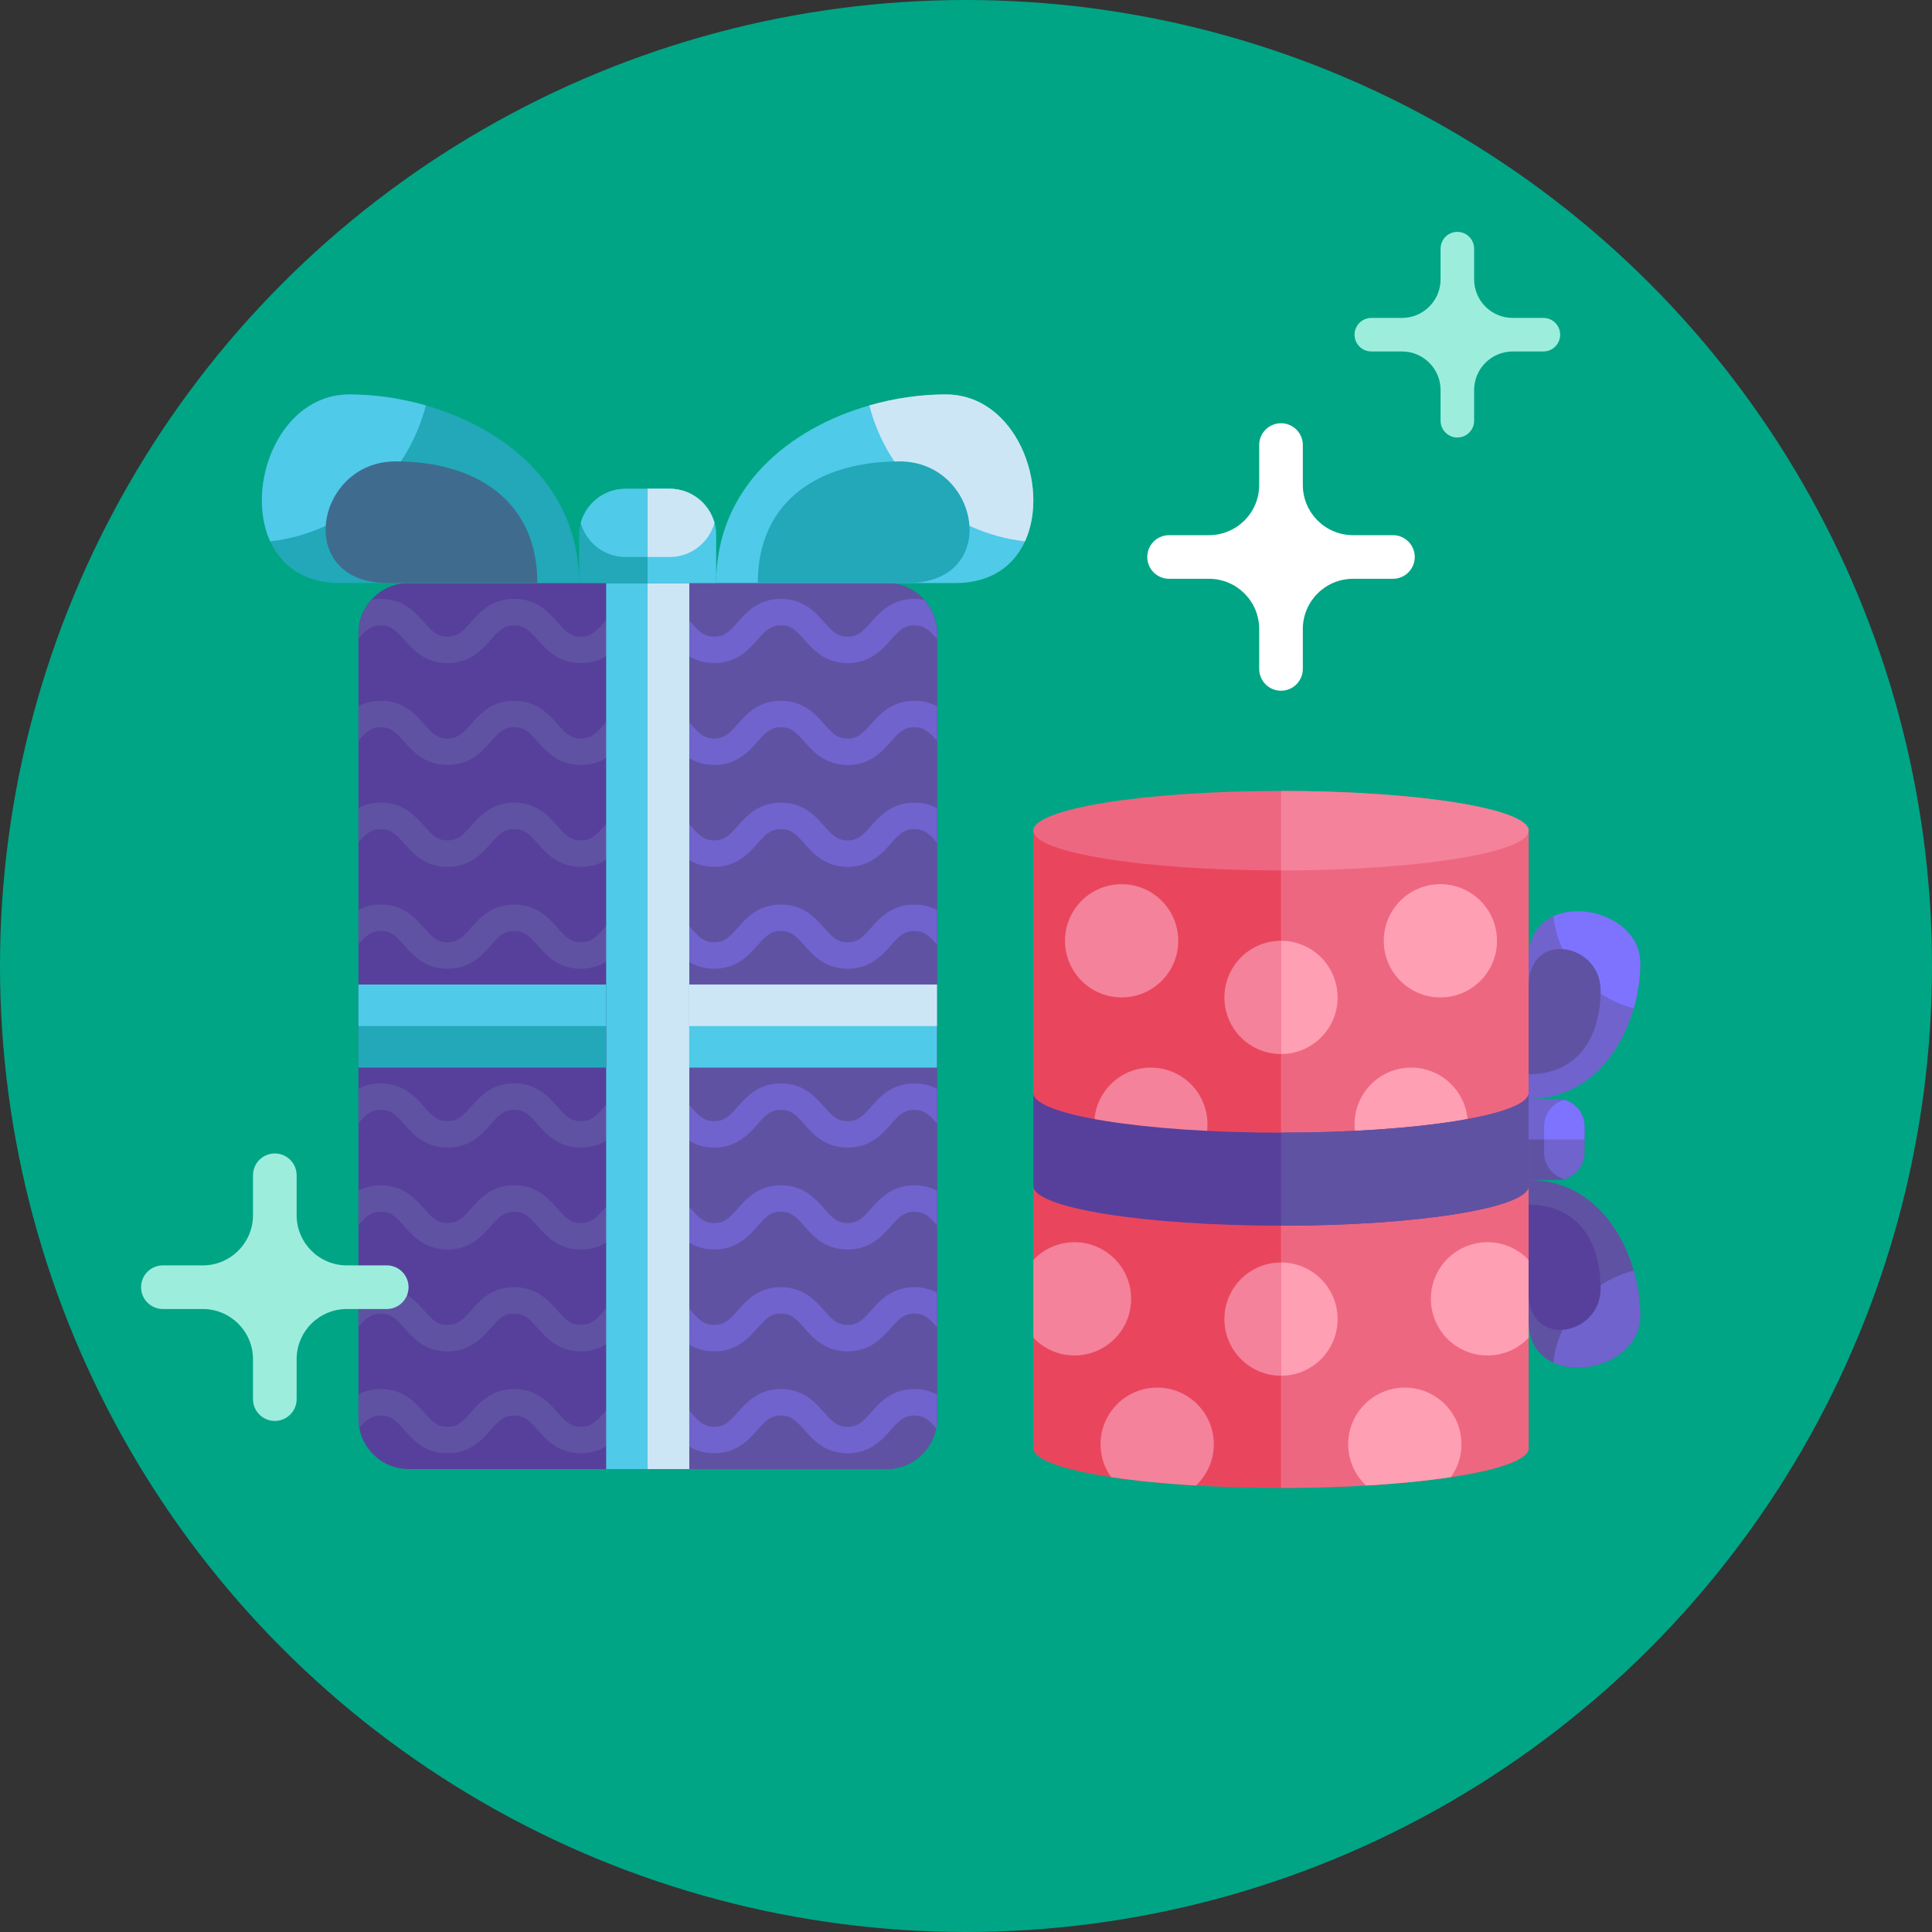<?xml version="1.0" encoding="iso-8859-1"?>
<!-- Generator: Adobe Illustrator 22.0.1, SVG Export Plug-In . SVG Version: 6.00 Build 0)  -->
<svg version="1.1" id="_x35_0" xmlns="http://www.w3.org/2000/svg" xmlns:xlink="http://www.w3.org/1999/xlink" x="0px" y="0px"
	 viewBox="0 0 512 512" style="enable-background:new 0 0 512 512;" xml:space="preserve">
<rect x="0" y="0" width="512" height="512" fill="#333333" stroke="none"/>
<g>
	<circle style="fill:#00A585;" cx="256" cy="256" r="256"/>
	<g>
		<g>
			<path style="fill:#57409B;" d="M248.305,167.823v208.188c0,7.344-5.958,13.309-13.309,13.309H108.306
				c-7.351,0-13.309-5.964-13.309-13.309V167.823c0-7.344,5.958-13.302,13.309-13.302h126.691
				C242.347,154.521,248.305,160.479,248.305,167.823z"/>
			<path style="fill:#6052A3;" d="M248.305,167.823v208.188c0,7.344-5.958,13.309-13.309,13.309h-63.346V154.521h63.346
				C242.347,154.521,248.305,160.479,248.305,167.823z"/>
		</g>
		<g>
			<g>
				<path style="fill:#6052A3;" d="M248.31,167.82v1.48c-2.09-2.35-3.38-3.58-6.01-3.58c-2.71,0-4,1.31-6.21,3.81
					c-2.31,2.61-5.47,6.19-11.47,6.19c-5.99,0-9.15-3.58-11.46-6.19c-2.21-2.5-3.5-3.81-6.21-3.81s-4,1.3-6.21,3.81
					c-2.31,2.61-5.47,6.19-11.46,6.19c-6,0-9.15-3.58-11.46-6.19c-2.21-2.49-3.49-3.8-6.2-3.81c-0.01,0-0.01,0-0.02,0
					c-2.71,0-3.99,1.3-6.21,3.81c-2.3,2.61-5.46,6.19-11.46,6.19c-5.99,0-9.15-3.58-11.46-6.19c-2.21-2.51-3.5-3.81-6.21-3.81
					s-4,1.3-6.21,3.81c-2.31,2.61-5.46,6.19-11.46,6.19s-9.15-3.58-11.46-6.19c-2.22-2.51-3.5-3.81-6.21-3.81
					c-2.59,0-3.89,1.2-5.92,3.49v-1.39c0-3.41,1.3-6.51,3.41-8.87c0.78-0.15,1.61-0.23,2.51-0.23c5.99,0,9.15,3.57,11.46,6.18
					c2.21,2.51,3.5,3.82,6.21,3.82c2.71,0,4-1.31,6.21-3.82c2.31-2.61,5.46-6.18,11.46-6.18s9.15,3.57,11.46,6.18
					c2.22,2.51,3.5,3.82,6.21,3.82c2.72,0,4-1.31,6.22-3.82c2.3-2.61,5.46-6.18,11.45-6.18c0.01,0,0.01,0,0.02,0
					c5.99,0.01,9.14,3.57,11.44,6.18c2.22,2.51,3.5,3.82,6.22,3.82c2.71,0,3.99-1.31,6.21-3.82c2.31-2.61,5.46-6.18,11.46-6.18
					s9.15,3.57,11.46,6.18c2.22,2.51,3.5,3.82,6.21,3.82c2.72,0,4-1.31,6.22-3.82c2.31-2.61,5.46-6.18,11.46-6.18
					c0.94,0,1.8,0.09,2.61,0.25C247.01,161.32,248.31,164.42,248.31,167.82z"/>
				<path style="fill:#6052A3;" d="M248.31,288.58v9.12c-2.09-2.34-3.38-3.58-6.01-3.58c-2.71,0-4,1.31-6.21,3.82
					c-2.31,2.61-5.47,6.18-11.47,6.18c-5.99,0-9.15-3.57-11.46-6.18c-2.21-2.51-3.5-3.82-6.21-3.82s-4,1.31-6.21,3.82
					c-2.31,2.61-5.47,6.18-11.46,6.18c-6,0-9.15-3.57-11.46-6.18c-2.21-2.5-3.49-3.81-6.2-3.82c-0.01,0-0.01,0-0.02,0
					c-2.71,0-3.99,1.31-6.21,3.82c-2.3,2.61-5.46,6.18-11.46,6.18c-5.99,0-9.15-3.57-11.46-6.18c-2.21-2.51-3.5-3.82-6.21-3.82
					s-4,1.31-6.21,3.82c-2.31,2.61-5.46,6.18-11.46,6.18s-9.15-3.57-11.46-6.18c-2.22-2.51-3.5-3.82-6.21-3.82
					c-2.59,0-3.89,1.21-5.92,3.5v-9.08c1.61-0.85,3.54-1.42,5.92-1.42c5.99,0,9.15,3.58,11.46,6.19c2.21,2.51,3.5,3.81,6.21,3.81
					c2.71,0,4-1.3,6.21-3.81c2.31-2.61,5.46-6.19,11.46-6.19s9.15,3.58,11.46,6.19c2.22,2.51,3.5,3.81,6.21,3.81
					c2.72,0,4-1.3,6.22-3.81c2.3-2.61,5.46-6.19,11.45-6.19c0.01,0,0.01,0,0.02,0c5.99,0.01,9.14,3.58,11.44,6.19
					c2.22,2.51,3.5,3.81,6.22,3.81c2.71,0,3.99-1.3,6.21-3.81c2.31-2.61,5.46-6.19,11.46-6.19s9.15,3.58,11.46,6.19
					c2.22,2.51,3.5,3.81,6.21,3.81c2.72,0,4-1.3,6.22-3.81c2.31-2.61,5.46-6.19,11.46-6.19
					C244.72,287.12,246.68,287.71,248.31,288.58z"/>
				<path style="fill:#6052A3;" d="M248.31,241.17v9.13c-2.09-2.35-3.38-3.58-6.01-3.58c-2.71,0-4,1.31-6.21,3.81
					c-2.31,2.61-5.47,6.19-11.47,6.19c-5.99,0-9.15-3.58-11.46-6.19c-2.21-2.5-3.5-3.81-6.21-3.81s-4,1.3-6.21,3.81
					c-2.31,2.61-5.47,6.19-11.46,6.19c-6,0-9.15-3.58-11.46-6.19c-2.21-2.49-3.49-3.8-6.2-3.81c-0.01,0-0.01,0-0.02,0
					c-2.71,0-3.99,1.3-6.21,3.81c-2.3,2.61-5.46,6.19-11.46,6.19c-5.99,0-9.15-3.58-11.46-6.19c-2.21-2.51-3.5-3.81-6.21-3.81
					s-4,1.3-6.21,3.81c-2.31,2.61-5.46,6.19-11.46,6.19s-9.15-3.58-11.46-6.19c-2.22-2.51-3.5-3.81-6.21-3.81
					c-2.59,0-3.89,1.2-5.92,3.49v-9.08c1.61-0.85,3.54-1.41,5.92-1.41c5.99,0,9.15,3.57,11.46,6.18c2.21,2.51,3.5,3.82,6.21,3.82
					c2.71,0,4-1.31,6.21-3.82c2.31-2.61,5.46-6.18,11.46-6.18s9.15,3.57,11.46,6.18c2.22,2.51,3.5,3.82,6.21,3.82
					c2.72,0,4-1.31,6.22-3.82c2.3-2.61,5.46-6.18,11.45-6.18c0.01,0,0.01,0,0.02,0c5.99,0.01,9.14,3.57,11.44,6.18
					c2.22,2.51,3.5,3.82,6.22,3.82c2.71,0,3.99-1.31,6.21-3.82c2.31-2.61,5.46-6.18,11.46-6.18s9.15,3.57,11.46,6.18
					c2.22,2.51,3.5,3.82,6.21,3.82c2.72,0,4-1.31,6.22-3.82c2.31-2.61,5.46-6.18,11.46-6.18
					C244.72,239.72,246.68,240.3,248.31,241.17z"/>
				<path style="fill:#6052A3;" d="M248.31,369.58v6.43c0,0.83-0.09,1.64-0.24,2.44c-1.95-2.18-3.24-3.33-5.77-3.33
					c-2.71,0-4,1.31-6.21,3.82c-2.31,2.61-5.47,6.18-11.47,6.18c-5.99,0-9.15-3.57-11.46-6.18c-2.21-2.51-3.5-3.82-6.21-3.82
					s-4,1.31-6.21,3.82c-2.31,2.61-5.47,6.18-11.46,6.18c-6,0-9.15-3.57-11.46-6.18c-2.21-2.5-3.49-3.81-6.2-3.82
					c-0.01,0-0.01,0-0.02,0c-2.71,0-3.99,1.31-6.21,3.82c-2.3,2.61-5.46,6.18-11.46,6.18c-5.99,0-9.15-3.57-11.46-6.18
					c-2.21-2.51-3.5-3.82-6.21-3.82s-4,1.31-6.21,3.82c-2.31,2.61-5.46,6.18-11.46,6.18s-9.15-3.57-11.46-6.18
					c-2.22-2.51-3.5-3.82-6.21-3.82c-2.5,0-3.79,1.12-5.7,3.25c-0.14-0.77-0.22-1.55-0.22-2.36v-6.47c1.61-0.85,3.54-1.42,5.92-1.42
					c5.99,0,9.15,3.58,11.46,6.19c2.21,2.51,3.5,3.81,6.21,3.81c2.71,0,4-1.3,6.21-3.81c2.31-2.61,5.46-6.19,11.46-6.19
					s9.15,3.58,11.46,6.19c2.22,2.51,3.5,3.81,6.21,3.81c2.72,0,4-1.3,6.22-3.81c2.3-2.61,5.46-6.19,11.45-6.19
					c0.01,0,0.01,0,0.02,0c5.99,0.01,9.14,3.58,11.44,6.19c2.22,2.51,3.5,3.81,6.22,3.81c2.71,0,3.99-1.3,6.21-3.81
					c2.31-2.61,5.46-6.19,11.46-6.19s9.15,3.58,11.46,6.19c2.22,2.51,3.5,3.81,6.21,3.81c2.72,0,4-1.3,6.22-3.81
					c2.31-2.61,5.46-6.19,11.46-6.19C244.72,368.12,246.68,368.71,248.31,369.58z"/>
				<path style="fill:#6052A3;" d="M248.31,342.58v9.12c-2.09-2.34-3.38-3.58-6.01-3.58c-2.71,0-4,1.31-6.21,3.82
					c-2.31,2.61-5.47,6.18-11.47,6.18c-5.99,0-9.15-3.57-11.46-6.18c-2.21-2.51-3.5-3.82-6.21-3.82s-4,1.31-6.21,3.82
					c-2.31,2.61-5.47,6.18-11.46,6.18c-6,0-9.15-3.57-11.46-6.18c-2.21-2.5-3.49-3.81-6.2-3.82c-0.01,0-0.01,0-0.02,0
					c-2.71,0-3.99,1.31-6.21,3.82c-2.3,2.61-5.46,6.18-11.46,6.18c-5.99,0-9.15-3.57-11.46-6.18c-2.21-2.51-3.5-3.82-6.21-3.82
					s-4,1.31-6.21,3.82c-2.31,2.61-5.46,6.18-11.46,6.18s-9.15-3.57-11.46-6.18c-2.22-2.51-3.5-3.82-6.21-3.82
					c-2.59,0-3.89,1.21-5.92,3.5v-9.08c1.61-0.85,3.54-1.42,5.92-1.42c5.99,0,9.15,3.58,11.46,6.19c2.21,2.51,3.5,3.81,6.21,3.81
					c2.71,0,4-1.3,6.21-3.81c2.31-2.61,5.46-6.19,11.46-6.19s9.15,3.58,11.46,6.19c2.22,2.51,3.5,3.81,6.21,3.81
					c2.72,0,4-1.3,6.22-3.81c2.3-2.61,5.46-6.19,11.45-6.19c0.01,0,0.01,0,0.02,0c5.99,0.01,9.14,3.58,11.44,6.19
					c2.22,2.51,3.5,3.81,6.22,3.81c2.71,0,3.99-1.3,6.21-3.81c2.31-2.61,5.46-6.19,11.46-6.19s9.15,3.58,11.46,6.19
					c2.22,2.51,3.5,3.81,6.21,3.81c2.72,0,4-1.3,6.22-3.81c2.31-2.61,5.46-6.19,11.46-6.19
					C244.72,341.12,246.68,341.71,248.31,342.58z"/>
				<path style="fill:#6052A3;" d="M248.31,187.17v9.13c-2.09-2.35-3.38-3.58-6.01-3.58c-2.71,0-4,1.31-6.21,3.81
					c-2.31,2.61-5.47,6.19-11.47,6.19c-5.99,0-9.15-3.58-11.46-6.19c-2.21-2.5-3.5-3.81-6.21-3.81s-4,1.3-6.21,3.81
					c-2.31,2.61-5.47,6.19-11.46,6.19c-6,0-9.15-3.58-11.46-6.19c-2.21-2.49-3.49-3.8-6.2-3.81c-0.01,0-0.01,0-0.02,0
					c-2.71,0-3.99,1.3-6.21,3.81c-2.3,2.61-5.46,6.19-11.46,6.19c-5.99,0-9.15-3.58-11.46-6.19c-2.21-2.51-3.5-3.81-6.21-3.81
					s-4,1.3-6.21,3.81c-2.31,2.61-5.46,6.19-11.46,6.19s-9.15-3.58-11.46-6.19c-2.22-2.51-3.5-3.81-6.21-3.81
					c-2.59,0-3.89,1.2-5.92,3.49v-9.08c1.61-0.85,3.54-1.41,5.92-1.41c5.99,0,9.15,3.57,11.46,6.18c2.21,2.51,3.5,3.82,6.21,3.82
					c2.71,0,4-1.31,6.21-3.82c2.31-2.61,5.46-6.18,11.46-6.18s9.15,3.57,11.46,6.18c2.22,2.51,3.5,3.82,6.21,3.82
					c2.72,0,4-1.31,6.22-3.82c2.3-2.61,5.46-6.18,11.45-6.18c0.01,0,0.01,0,0.02,0c5.99,0.01,9.14,3.57,11.44,6.18
					c2.22,2.51,3.5,3.82,6.22,3.82c2.71,0,3.99-1.31,6.21-3.82c2.31-2.61,5.46-6.18,11.46-6.18s9.15,3.57,11.46,6.18
					c2.22,2.51,3.5,3.82,6.21,3.82c2.72,0,4-1.31,6.22-3.82c2.31-2.61,5.46-6.18,11.46-6.18
					C244.72,185.72,246.68,186.3,248.31,187.17z"/>
				<path style="fill:#6052A3;" d="M248.31,214.17v9.13c-2.09-2.35-3.38-3.58-6.01-3.58c-2.71,0-4,1.31-6.21,3.81
					c-2.31,2.61-5.47,6.19-11.47,6.19c-5.99,0-9.15-3.58-11.46-6.19c-2.21-2.5-3.5-3.81-6.21-3.81s-4,1.3-6.21,3.81
					c-2.31,2.61-5.47,6.19-11.46,6.19c-6,0-9.15-3.58-11.46-6.19c-2.21-2.49-3.49-3.8-6.2-3.81c-0.01,0-0.01,0-0.02,0
					c-2.71,0-3.99,1.3-6.21,3.81c-2.3,2.61-5.46,6.19-11.46,6.19c-5.99,0-9.15-3.58-11.46-6.19c-2.21-2.51-3.5-3.81-6.21-3.81
					s-4,1.3-6.21,3.81c-2.31,2.61-5.46,6.19-11.46,6.19s-9.15-3.58-11.46-6.19c-2.22-2.51-3.5-3.81-6.21-3.81
					c-2.59,0-3.89,1.2-5.92,3.49v-9.08c1.61-0.85,3.54-1.41,5.92-1.41c5.99,0,9.15,3.57,11.46,6.18c2.21,2.51,3.5,3.82,6.21,3.82
					c2.71,0,4-1.31,6.21-3.82c2.31-2.61,5.46-6.18,11.46-6.18s9.15,3.57,11.46,6.18c2.22,2.51,3.5,3.82,6.21,3.82
					c2.72,0,4-1.31,6.22-3.82c2.3-2.61,5.46-6.18,11.45-6.18c0.01,0,0.01,0,0.02,0c5.99,0.01,9.14,3.57,11.44,6.18
					c2.22,2.51,3.5,3.82,6.22,3.82c2.71,0,3.99-1.31,6.21-3.82c2.31-2.61,5.46-6.18,11.46-6.18s9.15,3.57,11.46,6.18
					c2.22,2.51,3.5,3.82,6.21,3.82c2.72,0,4-1.31,6.22-3.82c2.31-2.61,5.46-6.18,11.46-6.18
					C244.72,212.72,246.68,213.3,248.31,214.17z"/>
				<path style="fill:#6052A3;" d="M248.31,315.58v9.12c-2.09-2.34-3.38-3.58-6.01-3.58c-2.71,0-4,1.31-6.21,3.82
					c-2.31,2.61-5.47,6.18-11.47,6.18c-5.99,0-9.15-3.57-11.46-6.18c-2.21-2.51-3.5-3.82-6.21-3.82s-4,1.31-6.21,3.82
					c-2.31,2.61-5.47,6.18-11.46,6.18c-6,0-9.15-3.57-11.46-6.18c-2.21-2.5-3.49-3.81-6.2-3.82c-0.01,0-0.01,0-0.02,0
					c-2.71,0-3.99,1.31-6.21,3.82c-2.3,2.61-5.46,6.18-11.46,6.18c-5.99,0-9.15-3.57-11.46-6.18c-2.21-2.51-3.5-3.82-6.21-3.82
					s-4,1.31-6.21,3.82c-2.31,2.61-5.46,6.18-11.46,6.18s-9.15-3.57-11.46-6.18c-2.22-2.51-3.5-3.82-6.21-3.82
					c-2.59,0-3.89,1.21-5.92,3.5v-9.08c1.61-0.85,3.54-1.42,5.92-1.42c5.99,0,9.15,3.58,11.46,6.19c2.21,2.51,3.5,3.81,6.21,3.81
					c2.71,0,4-1.3,6.21-3.81c2.31-2.61,5.46-6.19,11.46-6.19s9.15,3.58,11.46,6.19c2.22,2.51,3.5,3.81,6.21,3.81
					c2.72,0,4-1.3,6.22-3.81c2.3-2.61,5.46-6.19,11.45-6.19c0.01,0,0.01,0,0.02,0c5.99,0.01,9.14,3.58,11.44,6.19
					c2.22,2.51,3.5,3.81,6.22,3.81c2.71,0,3.99-1.3,6.21-3.81c2.31-2.61,5.46-6.19,11.46-6.19s9.15,3.58,11.46,6.19
					c2.22,2.51,3.5,3.81,6.21,3.81c2.72,0,4-1.3,6.22-3.81c2.31-2.61,5.46-6.19,11.46-6.19
					C244.72,314.12,246.68,314.71,248.31,315.58z"/>
			</g>
			<g>
				<path style="fill:#7063CE;" d="M248.31,167.82v1.48c-2.09-2.35-3.38-3.58-6.01-3.58c-2.71,0-4,1.31-6.21,3.81
					c-2.31,2.61-5.47,6.19-11.47,6.19c-5.99,0-9.15-3.58-11.46-6.19c-2.21-2.5-3.5-3.81-6.21-3.81s-4,1.3-6.21,3.81
					c-2.31,2.61-5.47,6.19-11.46,6.19c-6,0-9.15-3.58-11.46-6.19c-2.21-2.49-3.49-3.8-6.2-3.81v-7c5.99,0.01,9.14,3.57,11.44,6.18
					c2.22,2.51,3.5,3.82,6.22,3.82c2.71,0,3.99-1.31,6.21-3.82c2.31-2.61,5.46-6.18,11.46-6.18s9.15,3.57,11.46,6.18
					c2.22,2.51,3.5,3.82,6.21,3.82c2.72,0,4-1.31,6.22-3.82c2.31-2.61,5.46-6.18,11.46-6.18c0.94,0,1.8,0.09,2.61,0.25
					C247.01,161.32,248.31,164.42,248.31,167.82z"/>
				<path style="fill:#7063CE;" d="M230.84,191.9c-2.22,2.51-3.5,3.82-6.22,3.82c-2.71,0-3.99-1.31-6.21-3.82
					c-2.31-2.61-5.46-6.18-11.46-6.18s-9.15,3.57-11.46,6.18c-2.22,2.51-3.5,3.82-6.21,3.82c-2.72,0-4-1.31-6.22-3.82
					c-2.3-2.61-5.45-6.17-11.44-6.18v7c2.71,0.01,3.99,1.32,6.2,3.81c2.31,2.61,5.46,6.19,11.46,6.19c5.99,0,9.15-3.58,11.46-6.19
					c2.21-2.51,3.5-3.81,6.21-3.81s4,1.31,6.21,3.81c2.31,2.61,5.47,6.19,11.46,6.19c6,0,9.16-3.58,11.47-6.19
					c2.21-2.5,3.5-3.81,6.21-3.81c2.63,0,3.92,1.23,6.01,3.58v-9.13c-1.63-0.87-3.59-1.45-6.01-1.45
					C236.3,185.72,233.15,189.29,230.84,191.9z"/>
				<path style="fill:#7063CE;" d="M230.84,218.9c-2.22,2.51-3.5,3.82-6.22,3.82c-2.71,0-3.99-1.31-6.21-3.82
					c-2.31-2.61-5.46-6.18-11.46-6.18s-9.15,3.57-11.46,6.18c-2.22,2.51-3.5,3.82-6.21,3.82c-2.72,0-4-1.31-6.22-3.82
					c-2.3-2.61-5.45-6.17-11.44-6.18v7c2.71,0.01,3.99,1.32,6.2,3.81c2.31,2.61,5.46,6.19,11.46,6.19c5.99,0,9.15-3.58,11.46-6.19
					c2.21-2.51,3.5-3.81,6.21-3.81s4,1.31,6.21,3.81c2.31,2.61,5.47,6.19,11.46,6.19c6,0,9.16-3.58,11.47-6.19
					c2.21-2.5,3.5-3.81,6.21-3.81c2.63,0,3.92,1.23,6.01,3.58v-9.13c-1.63-0.87-3.59-1.45-6.01-1.45
					C236.3,212.72,233.15,216.29,230.84,218.9z"/>
				<path style="fill:#7063CE;" d="M230.84,245.9c-2.22,2.51-3.5,3.82-6.22,3.82c-2.71,0-3.99-1.31-6.21-3.82
					c-2.31-2.61-5.46-6.18-11.46-6.18s-9.15,3.57-11.46,6.18c-2.22,2.51-3.5,3.82-6.21,3.82c-2.72,0-4-1.31-6.22-3.82
					c-2.3-2.61-5.45-6.17-11.44-6.18v7c2.71,0.01,3.99,1.32,6.2,3.81c2.31,2.61,5.46,6.19,11.46,6.19c5.99,0,9.15-3.58,11.46-6.19
					c2.21-2.51,3.5-3.81,6.21-3.81s4,1.31,6.21,3.81c2.31,2.61,5.47,6.19,11.46,6.19c6,0,9.16-3.58,11.47-6.19
					c2.21-2.5,3.5-3.81,6.21-3.81c2.63,0,3.92,1.23,6.01,3.58v-9.13c-1.63-0.87-3.59-1.45-6.01-1.45
					C236.3,239.72,233.15,243.29,230.84,245.9z"/>
				<path style="fill:#7063CE;" d="M230.84,293.31c-2.22,2.51-3.5,3.81-6.22,3.81c-2.71,0-3.99-1.3-6.21-3.81
					c-2.31-2.61-5.46-6.19-11.46-6.19s-9.15,3.58-11.46,6.19c-2.22,2.51-3.5,3.81-6.21,3.81c-2.72,0-4-1.3-6.22-3.81
					c-2.3-2.61-5.45-6.18-11.44-6.19v7c2.71,0.01,3.99,1.32,6.2,3.82c2.31,2.61,5.46,6.18,11.46,6.18c5.99,0,9.15-3.57,11.46-6.18
					c2.21-2.51,3.5-3.82,6.21-3.82s4,1.31,6.21,3.82c2.31,2.61,5.47,6.18,11.46,6.18c6,0,9.16-3.57,11.47-6.18
					c2.21-2.51,3.5-3.82,6.21-3.82c2.63,0,3.92,1.24,6.01,3.58v-9.12c-1.63-0.87-3.59-1.46-6.01-1.46
					C236.3,287.12,233.15,290.7,230.84,293.31z"/>
				<path style="fill:#7063CE;" d="M230.84,320.31c-2.22,2.51-3.5,3.81-6.22,3.81c-2.71,0-3.99-1.3-6.21-3.81
					c-2.31-2.61-5.46-6.19-11.46-6.19s-9.15,3.58-11.46,6.19c-2.22,2.51-3.5,3.81-6.21,3.81c-2.72,0-4-1.3-6.22-3.81
					c-2.3-2.61-5.45-6.18-11.44-6.19v7c2.71,0.01,3.99,1.32,6.2,3.82c2.31,2.61,5.46,6.18,11.46,6.18c5.99,0,9.15-3.57,11.46-6.18
					c2.21-2.51,3.5-3.82,6.21-3.82s4,1.31,6.21,3.82c2.31,2.61,5.47,6.18,11.46,6.18c6,0,9.16-3.57,11.47-6.18
					c2.21-2.51,3.5-3.82,6.21-3.82c2.63,0,3.92,1.24,6.01,3.58v-9.12c-1.63-0.87-3.59-1.46-6.01-1.46
					C236.3,314.12,233.15,317.7,230.84,320.31z"/>
				<path style="fill:#7063CE;" d="M230.84,347.31c-2.22,2.51-3.5,3.81-6.22,3.81c-2.71,0-3.99-1.3-6.21-3.81
					c-2.31-2.61-5.46-6.19-11.46-6.19s-9.15,3.58-11.46,6.19c-2.22,2.51-3.5,3.81-6.21,3.81c-2.72,0-4-1.3-6.22-3.81
					c-2.3-2.61-5.45-6.18-11.44-6.19v7c2.71,0.01,3.99,1.32,6.2,3.82c2.31,2.61,5.46,6.18,11.46,6.18c5.99,0,9.15-3.57,11.46-6.18
					c2.21-2.51,3.5-3.82,6.21-3.82s4,1.31,6.21,3.82c2.31,2.61,5.47,6.18,11.46,6.18c6,0,9.16-3.57,11.47-6.18
					c2.21-2.51,3.5-3.82,6.21-3.82c2.63,0,3.92,1.24,6.01,3.58v-9.12c-1.63-0.87-3.59-1.46-6.01-1.46
					C236.3,341.12,233.15,344.7,230.84,347.31z"/>
				<path style="fill:#7063CE;" d="M230.84,374.31c-2.22,2.51-3.5,3.81-6.22,3.81c-2.71,0-3.99-1.3-6.21-3.81
					c-2.31-2.61-5.46-6.19-11.46-6.19s-9.15,3.58-11.46,6.19c-2.22,2.51-3.5,3.81-6.21,3.81c-2.72,0-4-1.3-6.22-3.81
					c-2.3-2.61-5.45-6.18-11.44-6.19v7c2.71,0.01,3.99,1.32,6.2,3.82c2.31,2.61,5.46,6.18,11.46,6.18c5.99,0,9.15-3.57,11.46-6.18
					c2.21-2.51,3.5-3.82,6.21-3.82s4,1.31,6.21,3.82c2.31,2.61,5.47,6.18,11.46,6.18c6,0,9.16-3.57,11.47-6.18
					c2.21-2.51,3.5-3.82,6.21-3.82c2.53,0,3.82,1.15,5.77,3.33c0.15-0.8,0.24-1.61,0.24-2.44v-6.43c-1.63-0.87-3.59-1.46-6.01-1.46
					C236.3,368.12,233.15,371.7,230.84,374.31z"/>
			</g>
		</g>
		<g>
			<g>
				<rect x="160.642" y="154.521" style="fill:#4FCAE8;" width="22.019" height="234.799"/>
				<rect x="171.619" y="154.521" style="fill:#CDE6F6;" width="11.042" height="234.799"/>
				
					<rect x="116.81" y="239.098" transform="matrix(6.123234e-17 -1 1 6.123234e-17 -144.101 399.74)" style="fill:#22A8B9;" width="22.019" height="65.645"/>
				
					<rect x="204.474" y="239.098" transform="matrix(6.123234e-17 -1 1 6.123234e-17 -56.437 487.403)" style="fill:#4FCAE8;" width="22.019" height="65.645"/>
				<rect x="182.661" y="260.911" style="fill:#CDE6F6;" width="65.645" height="11.01"/>
				<rect x="94.997" y="260.911" style="fill:#4FCAE8;" width="65.645" height="11.01"/>
			</g>
			<g>
				<g>
					<path style="fill:#4FCAE8;" d="M271.629,143.471c-2.943,6.43-8.919,11.05-18.467,11.05c-31.4,0-63.376,0-63.376,0
						c0-25.527,19.521-41.04,40.598-47.082c6.781-1.95,13.732-2.912,20.241-2.912C269.231,104.526,278.38,128.745,271.629,143.471z"
						/>
					<path style="fill:#CDE6F6;" d="M271.629,143.471c-20.054-2.307-36.365-16.887-41.246-36.032
						c6.781-1.95,13.732-2.912,20.241-2.912C269.231,104.526,278.38,128.745,271.629,143.471z"/>
					<path style="fill:#22A8B9;" d="M200.825,154.521c0-21.763,16.213-32.245,37.57-32.245s27.116,32.245,2.025,32.245
						S200.825,154.521,200.825,154.521z"/>
				</g>
				<g>
					<path style="fill:#22A8B9;" d="M189.785,141.836v12.685h-36.329v-12.685c0-1.138,0.151-2.234,0.442-3.276
						c1.435-5.213,6.2-9.04,11.868-9.04h11.704c5.667,0,10.439,3.827,11.874,9.04C189.634,139.602,189.785,140.698,189.785,141.836z
						"/>
					<path style="fill:#4FCAE8;" d="M189.343,138.56c-1.435,5.213-6.206,9.046-11.874,9.046h-11.704
						c-5.667,0-10.439-3.833-11.868-9.046c1.435-5.213,6.2-9.04,11.868-9.04h11.704C183.137,129.521,187.908,133.347,189.343,138.56
						z"/>
					<path style="fill:#4FCAE8;" d="M189.785,141.836v12.685h-18.164v-25h5.849c5.667,0,10.439,3.827,11.874,9.04
						C189.634,139.602,189.785,140.698,189.785,141.836z"/>
					<path style="fill:#CDE6F6;" d="M189.343,138.56c-1.435,5.213-6.206,9.046-11.874,9.046h-5.849v-18.086h5.849
						C183.137,129.521,187.908,133.347,189.343,138.56z"/>
				</g>
				<g>
					<path style="fill:#22A8B9;" d="M71.612,143.471c2.943,6.43,8.919,11.05,18.467,11.05c31.4,0,63.376,0,63.376,0
						c0-25.527-19.521-41.04-40.598-47.082c-6.781-1.95-13.732-2.912-20.241-2.912C74.009,104.526,64.86,128.745,71.612,143.471z"/>
					<path style="fill:#4FCAE8;" d="M71.612,143.471c20.054-2.307,36.365-16.887,41.246-36.032
						c-6.781-1.95-13.732-2.912-20.241-2.912C74.009,104.526,64.86,128.745,71.612,143.471z"/>
					<path style="fill:#3F6C8E;" d="M142.415,154.521c0-21.763-16.213-32.245-37.57-32.245s-27.116,32.245-2.025,32.245
						S142.415,154.521,142.415,154.521z"/>
				</g>
			</g>
		</g>
	</g>
	<g>
		<g>
			<path style="fill:#E9465E;" d="M405.11,220.14v163.65c0,5.82-29.38,10.53-65.63,10.53s-65.64-4.71-65.64-10.53V220.14H405.11z"/>
			<path style="fill:#EE6781;" d="M405.11,220.14v163.65c0,5.82-29.38,10.53-65.63,10.53V220.14H405.11z"/>
		</g>
		<g>
			<path style="fill:#EE6781;" d="M405.11,220.14c0,5.81-29.38,10.53-65.63,10.53s-65.64-4.72-65.64-10.53
				c0-5.81,29.39-10.53,65.64-10.53S405.11,214.33,405.11,220.14z"/>
			<path style="fill:#F4829B;" d="M405.11,220.14c0,5.81-29.38,10.53-65.63,10.53v-21.06C375.73,209.61,405.11,214.33,405.11,220.14
				z"/>
		</g>
		<g>
			<path style="fill:#F4829B;" d="M324.48,264.32c0,8.29,6.71,15.01,15,15.01v-30.01C331.19,249.32,324.48,256.04,324.48,264.32z"/>
			<path style="fill:#F4829B;" d="M324.48,349.58c0,8.28,6.71,15,15,15v-30.01C331.19,334.57,324.48,341.29,324.48,349.58z"/>
			<circle style="fill:#F4829B;" cx="297.247" cy="249.322" r="15.002"/>
			<path style="fill:#F4829B;" d="M273.85,333.92v20.57c2.73,2.91,6.61,4.72,10.91,4.72c8.29,0,15-6.72,15-15.01
				c0-8.28-6.71-15-15-15C280.46,329.2,276.58,331.01,273.85,333.92z"/>
			<circle style="fill:#F4829B;" cx="304.99" cy="297.932" r="15.002"/>
			<path style="fill:#F4829B;" d="M291.66,382.73c0,3.26,1.04,6.27,2.8,8.73c6.4,0.96,14.02,1.73,22.46,2.22c0,0,0,0,0.01,0
				c2.92-2.74,4.74-6.63,4.74-10.95c0-8.28-6.72-15-15-15C298.38,367.73,291.66,374.45,291.66,382.73z"/>
		</g>
		<g>
			<path style="fill:#FF9FB4;" d="M354.48,264.32c0,8.29-6.71,15.01-15,15.01v-30.01C347.77,249.32,354.48,256.04,354.48,264.32z"/>
			<path style="fill:#FF9FB4;" d="M354.48,349.58c0,8.28-6.71,15-15,15v-30.01C347.77,334.57,354.48,341.29,354.48,349.58z"/>
			<circle style="fill:#FF9FB4;" cx="381.713" cy="249.322" r="15.002"/>
			<path style="fill:#FF9FB4;" d="M405.11,333.92v20.57c-2.73,2.91-6.61,4.72-10.91,4.72c-8.29,0-15-6.72-15-15.01
				c0-8.28,6.71-15,15-15C398.5,329.2,402.38,331.01,405.11,333.92z"/>
			<circle style="fill:#FF9FB4;" cx="373.97" cy="297.932" r="15.002"/>
			<path style="fill:#FF9FB4;" d="M387.3,382.73c0,3.26-1.04,6.27-2.8,8.73c-6.4,0.96-14.02,1.73-22.46,2.22c0,0,0,0-0.01,0
				c-2.92-2.74-4.74-6.63-4.74-10.95c0-8.28,6.72-15,15-15C380.58,367.73,387.3,374.45,387.3,382.73z"/>
		</g>
		<g>
			<g>
				<path style="fill:#57409B;" d="M405.11,289.64v24.65c0,5.81-29.38,10.53-65.63,10.53s-65.64-4.72-65.64-10.53v-24.65
					c0,5.81,29.39,10.53,65.64,10.53S405.11,295.45,405.11,289.64z"/>
				<path style="fill:#6052A3;" d="M405.11,289.64v24.65c0,5.81-29.38,10.53-65.63,10.53v-24.65
					C375.73,300.17,405.11,295.45,405.11,289.64z"/>
			</g>
			<g>
				<g>
					<path style="fill:#7063CE;" d="M411.646,242.812c-3.803,1.741-6.536,5.275-6.536,10.923c0,18.573,0,37.486,0,37.486
						c15.099,0,24.274-11.546,27.848-24.013c1.153-4.011,1.723-8.122,1.723-11.972C434.681,244.23,420.356,238.819,411.646,242.812z
						"/>
					<path style="fill:#7D73FF;" d="M411.646,242.812c1.364,11.861,9.988,21.51,21.313,24.396c1.153-4.011,1.723-8.122,1.723-11.972
						C434.681,244.23,420.356,238.819,411.646,242.812z"/>
					<path style="fill:#6052A3;" d="M405.11,284.691c12.872,0,19.072-9.59,19.072-22.222c0-12.632-19.072-16.038-19.072-1.198
						C405.11,276.111,405.11,284.691,405.11,284.691z"/>
				</g>
				<g>
					<path style="fill:#6052A3;" d="M412.613,291.221h-7.503v21.488h7.503c0.673,0,1.321-0.09,1.937-0.261
						c3.084-0.849,5.347-3.667,5.347-7.019v-6.923c0-3.352-2.263-6.174-5.347-7.023C413.934,291.31,413.286,291.221,412.613,291.221
						z"/>
					<path style="fill:#7063CE;" d="M414.55,291.482c-3.083,0.849-5.35,3.671-5.35,7.023v6.923c0,3.352,2.267,6.174,5.35,7.019
						c3.084-0.849,5.347-3.667,5.347-7.019v-6.923C419.897,295.153,417.634,292.331,414.55,291.482z"/>
					<path style="fill:#7063CE;" d="M412.613,291.221h-7.503v10.744h14.787v-3.46c0-3.352-2.263-6.174-5.347-7.023
						C413.934,291.31,413.286,291.221,412.613,291.221z"/>
					<path style="fill:#7D73FF;" d="M414.55,291.482c-3.083,0.849-5.35,3.671-5.35,7.023v3.46h10.697v-3.46
						C419.897,295.153,417.634,292.331,414.55,291.482z"/>
				</g>
				<g>
					<path style="fill:#6052A3;" d="M411.646,361.119c-3.803-1.741-6.536-5.275-6.536-10.923c0-18.573,0-37.486,0-37.486
						c15.099,0,24.274,11.546,27.848,24.013c1.153,4.011,1.723,8.122,1.723,11.972C434.681,359.7,420.356,365.112,411.646,361.119z"
						/>
					<path style="fill:#7063CE;" d="M411.646,361.119c1.364-11.861,9.988-21.51,21.313-24.396c1.153,4.011,1.723,8.122,1.723,11.972
						C434.681,359.7,420.356,365.112,411.646,361.119z"/>
					<path style="fill:#57409B;" d="M405.11,319.24c12.872,0,19.072,9.59,19.072,22.222c0,12.632-19.072,16.038-19.072,1.198
						C405.11,327.819,405.11,319.24,405.11,319.24z"/>
				</g>
			</g>
		</g>
	</g>
	<g>
		<path style="fill:#FFFFFF;" d="M369.143,141.825h-10.57c-7.352,0-13.312-5.96-13.312-13.312v-10.57
			c0-3.193-2.588-5.781-5.781-5.781h0c-3.193,0-5.781,2.588-5.781,5.781v10.57c0,7.352-5.96,13.312-13.312,13.312h-10.57
			c-3.193,0-5.781,2.588-5.781,5.781v0c0,3.193,2.588,5.781,5.781,5.781h10.57c7.352,0,13.312,5.96,13.312,13.312v10.57
			c0,3.193,2.588,5.781,5.781,5.781h0c3.193,0,5.781-2.588,5.781-5.781v-10.57c0-7.352,5.96-13.312,13.312-13.312h10.57
			c3.193,0,5.781-2.588,5.781-5.781v0C374.924,144.414,372.335,141.825,369.143,141.825z"/>
		<path style="fill:#9DEDDD;" d="M409.016,84.253h-8.125c-5.652,0-10.233-4.582-10.233-10.233v-8.125
			c0-2.454-1.99-4.444-4.444-4.444h0c-2.454,0-4.444,1.99-4.444,4.444v8.125c0,5.652-4.582,10.233-10.233,10.233h-8.125
			c-2.454,0-4.444,1.99-4.444,4.444v0c0,2.454,1.99,4.444,4.444,4.444h8.125c5.652,0,10.233,4.582,10.233,10.233v8.125
			c0,2.454,1.99,4.444,4.444,4.444h0c2.454,0,4.444-1.99,4.444-4.444v-8.125c0-5.652,4.582-10.233,10.233-10.233h8.125
			c2.454,0,4.444-1.99,4.444-4.444v0C413.46,86.243,411.471,84.253,409.016,84.253z"/>
		<path style="fill:#9DEDDD;" d="M102.491,335.339h-10.57c-7.352,0-13.312-5.96-13.312-13.312v-10.57
			c0-3.193-2.588-5.781-5.781-5.781h0c-3.193,0-5.781,2.588-5.781,5.781v10.57c0,7.352-5.96,13.312-13.312,13.312h-10.57
			c-3.193,0-5.781,2.588-5.781,5.781l0,0c0,3.193,2.588,5.781,5.781,5.781h10.57c7.352,0,13.312,5.96,13.312,13.312v10.57
			c0,3.193,2.588,5.781,5.781,5.781h0c3.193,0,5.781-2.588,5.781-5.781v-10.57c0-7.352,5.96-13.312,13.312-13.312h10.57
			c3.193,0,5.781-2.588,5.781-5.781l0,0C108.272,337.927,105.683,335.339,102.491,335.339z"/>
	</g>
</g>
</svg>
